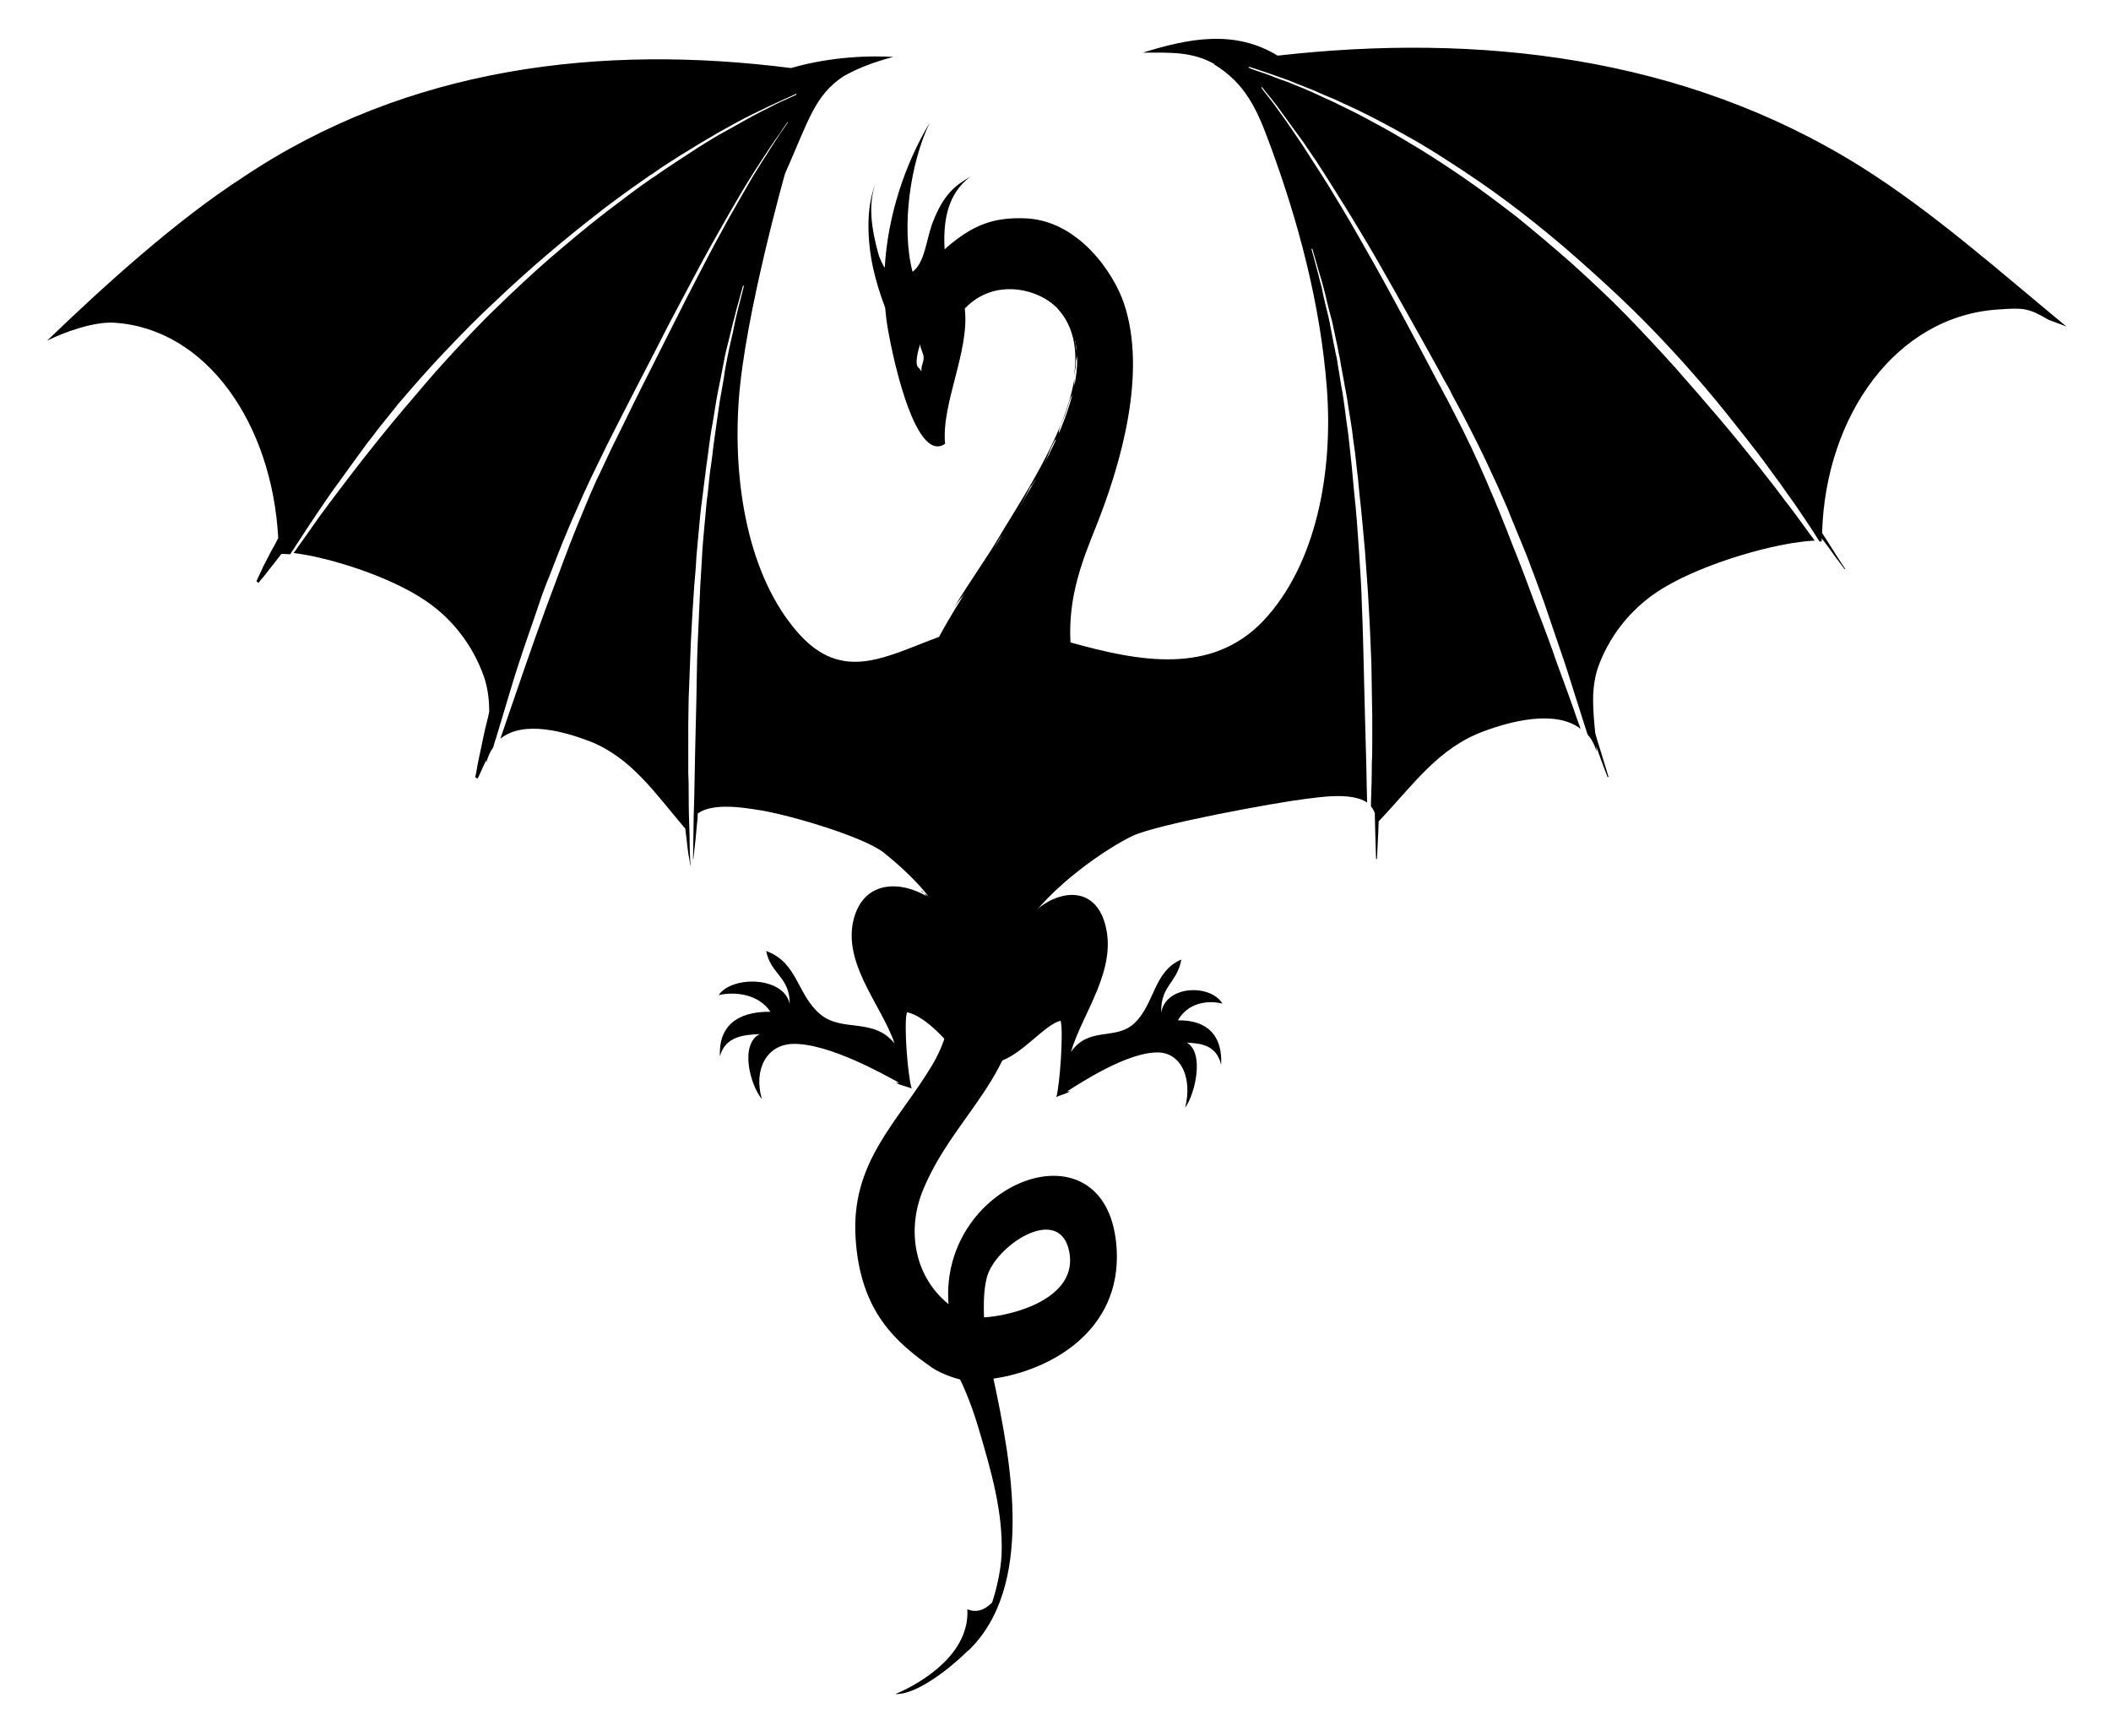 <?xml version="1.0" encoding="utf-8"?>
<!-- Generator: Adobe Illustrator 23.0.0, SVG Export Plug-In . SVG Version: 6.00 Build 0)  -->
<svg version="1.1" id="Layer_2" xmlns="http://www.w3.org/2000/svg" xmlns:xlink="http://www.w3.org/1999/xlink" x="0px" y="0px"
	 viewBox="0 0 493.2 405.7" style="enable-background:new 0 0 493.2 405.7;" xml:space="preserve">
<g>
	<path d="M222.9,215.9c-4.2-8.3-19.1-13.7-23.1-2.3c-3.7,10.8,6.1,21,9.2,30.2c-4.9-6.1-12.1-2.6-17.2-6.7
		c-5.6-4.5-5.3-12.2-12.8-14.9c1.1,5.5,5.6,6.1,5.5,12.4c-1.3-6.5-13.5-6.7-16.6-2.1c3.9-0.9,9.4-0.2,12.1,3.9
		c-5.8-0.1-12.2,1.9-11.8,10.4c1.3-4.8,5.8-5,9.3-5.2c-4.7,2.4-2.3,11.8,0.5,15.2c-2-6.9,1.1-12.7,7.2-12.9
		c8.4-0.2,21.4,7.2,24.9,9.1c-0.3,0-0.6,0-0.8,0c0.9,0.5,2.6,0.9,3.7,1.3c-0.9-2.7-1.9-15.2-1.1-17.8c4.2,0.8,10,7.1,12.5,11
		C226.9,239.7,228.8,221.8,222.9,215.9z"/>
	<path d="M238.2,217.9c3.6-8.3,16.5-13.7,19.9-2.3c3.2,10.8-5.2,21-7.9,30.2c4.2-6.1,10.4-2.6,14.8-6.7c4.8-4.5,4.5-12.2,11-14.9
		c-1,5.5-4.9,6.1-4.7,12.4c1.1-6.5,11.6-6.7,14.3-2.1c-3.4-0.9-8.1-0.2-10.4,3.9c5-0.1,10.5,1.9,10.1,10.4c-1.1-4.8-5-5-8-5.2
		c4.1,2.4,2,11.8-0.4,15.2c1.7-6.9-0.9-12.7-6.2-12.9c-7.2-0.2-18.4,7.2-21.4,9.1c0.2,0,0.5,0,0.7,0c-0.8,0.5-2.3,0.9-3.2,1.3
		c0.8-2.7,1.7-15.2,1-17.8c-3.7,0.8-9.1,8.1-14.6,9.6C230.9,240.2,233.1,223.8,238.2,217.9z"/>
	<path d="M434.7,38.9C393.3,13,345.1,7.7,298.5,13c-10-6.1-20.6-4.1-31.5-0.7c6.5,0,11.5-0.3,16.8,2.7l0,0c-0.1,0-0.1,0-0.2,0
		c7.4,4.5,10.1,10.6,13,18.5c6.7,18.1,11.9,37.5,13.4,57.2c1.5,19.7-2.5,41.2-14.8,54.3c-12.2,12.9-29.3,9.5-45.1,5.1
		c-0.6-10.8,2.9-19.4,5.9-26.9c6-15,12-36.2,6.6-52.3c-2.3-6.9-10.6-19.6-23.4-19.9c-7-0.2-11.6,1.5-17.3,6.2
		c-0.4,0.4-0.9,0.7-1.2,1.1c-0.4-6.7,0.7-13.1,6-17c-3.3,1.9-6.2,3.9-8.8,10.7c-1.5,3.9-1.8,9.4-4.7,11.5c-2.7-10.4-0.5-25.5,4-34.8
		c-5.8,9.7-9.8,21.7-10.5,33.9c-0.7-1.2-1.3-2.5-1.6-3.7c-1.4-5.3-2.4-11-0.5-16.2c-1.2,3.1-1.7,6.5-1.7,9.9
		c0,7.2,1.6,13.1,3.9,19.3c0.1,0.9,0.2,1.8,0.3,2.8c0.8,6,6.4,34,13.7,29c-0.9-9.5,5.8-21.7,4.6-31.6c7-7.4,17.6-4.6,22.1,0.3
		c12.8,14.1-7.4,42.5-14.2,54c-2.6,4.3-9.3,13.8-13.9,22.4c-12.7,4.7-22.6,10.8-33-1c-11.5-13.1-15.2-34.6-13.8-54.3
		c1.4-19.7,10.8-52.9,10.8-52.9c5.5-12.4,6.9-18.3,13.7-22.8c0,0,0,0,0,0c3.6-2,7.1-3.3,11.6-4.5c-4.9-0.3-14.2-0.2-23.9,2.6
		c-43.9-5.6-89.4-0.5-128.3,25.7C41.2,51.5,24.6,66.5,11,79.6c4-2,10.9-4.5,15.7-4.2c21.7,1.4,36.9,23.8,38.3,50.3
		c-0.5,1-1,2-1.5,2.8c-0.6,1.1-1.1,2.2-1.6,3.1c-0.5,0.9-0.8,1.7-1.1,2.3c-0.6,1.3-0.9,1.9-0.9,1.9l0.5,0.4c0,0,0.4-0.6,1.3-1.6
		c0.8-1,2-2.6,3.6-4.6c0.1-0.2,0.3-0.4,0.5-0.6c0.6,0,1.3,0.1,2,0.1c0.4-0.7,0.9-1.3,1.3-2c1.9-2.9,4.1-6.3,6.5-9.8
		c1.2-1.8,2.5-3.6,3.9-5.5c1.4-1.9,2.7-3.8,4.2-5.8c0.7-1,1.5-2,2.2-3c0.8-1,1.6-2,2.3-3c1.6-2,3.2-4,4.9-6.1c3.4-4,7-8.1,10.8-12.1
		c3.8-4,7.7-8,11.7-11.7c4-3.8,8.1-7.5,12.2-11c4.1-3.5,8.2-6.8,12.2-9.9c2-1.6,4-3,6-4.5c2-1.4,3.9-2.8,5.8-4.1
		c1-0.6,1.9-1.3,2.8-1.9c0.9-0.6,1.9-1.2,2.8-1.8c1.8-1.2,3.6-2.2,5.3-3.3c1.7-1,3.4-2,4.9-2.9c1.6-0.9,3.1-1.7,4.5-2.5
		c2.8-1.5,5.3-2.7,7.4-3.7c2.1-1,3.7-1.7,4.8-2.2c1.1-0.5,1.7-0.8,1.7-0.8l0.1,0.2c0,0-0.6,0.3-1.7,0.8c-1.1,0.5-2.8,1.2-4.8,2.3
		c-2.1,1-4.5,2.3-7.3,3.9c-1.4,0.8-2.9,1.6-4.5,2.5c-1.5,0.9-3.2,1.9-4.9,3c-1.7,1.1-3.4,2.2-5.2,3.4c-0.9,0.6-1.8,1.2-2.7,1.8
		c-0.9,0.6-1.8,1.3-2.8,1.9c-1.9,1.3-3.8,2.7-5.8,4.2c-1.9,1.5-3.9,2.9-5.9,4.5c-4,3.1-8,6.5-12.1,10c-4,3.5-8.1,7.3-12,11.1
		c-4,3.8-7.8,7.9-11.5,11.9c-3.7,4-7.2,8.2-10.6,12.2c-3.4,4-6.6,8-9.6,11.8c-1.5,1.9-2.9,3.8-4.3,5.6c-1.4,1.8-2.7,3.6-4,5.3
		c-1.3,1.7-2.5,3.4-3.6,5c-1.1,1.6-2.2,3.1-3.2,4.5c-0.3,0.5-0.6,0.9-1,1.4c8.7,1.1,22.4,5.5,30.6,11c5.9,3.9,11.1,10,13.9,18
		c0.9,2.7,1.2,5.4,1.2,8.1c-0.3,1.5-0.7,2.9-1,4.2c-0.3,1.4-0.6,2.7-0.8,3.8c-0.5,2.3-0.9,4.1-1.1,5.4c-0.2,1.3-0.4,1.9-0.4,1.9
		l0.6,0.3c0,0,0.3-0.6,0.8-1.7c0.3-0.7,0.7-1.6,1.2-2.6c0,0.2,0,0.4,0,0.6c0.4-1.4,0.9-2.6,1.6-3.5c0.2-0.8,0.5-1.7,0.8-2.6
		c1-3.3,2.1-7,3.3-11c1.2-4,2.6-8.3,4.2-12.9c0.8-2.3,1.6-4.6,2.4-7c0.8-2.4,1.7-4.8,2.7-7.2c0.9-2.4,1.9-4.9,2.9-7.4
		c1-2.5,2.1-5,3.2-7.5c1.1-2.5,2.2-5,3.4-7.5c0.6-1.2,1.2-2.5,1.8-3.7c0.6-1.2,1.2-2.5,1.8-3.7c1.2-2.4,2.5-4.9,3.7-7.3
		c1.2-2.4,2.5-4.8,3.7-7.2c2.5-4.8,4.9-9.5,7.2-14c2.4-4.5,4.7-8.9,6.9-13c2.2-4.1,4.4-8,6.4-11.5c1-1.8,2-3.4,2.9-5
		c0.9-1.6,1.9-3.1,2.7-4.5c0.9-1.4,1.7-2.7,2.5-3.9c0.8-1.2,1.5-2.3,2.1-3.2c0.7-1,1.2-1.8,1.8-2.6c0.5-0.7,1-1.4,1.3-1.9
		c0.7-1,1.1-1.6,1.1-1.6l0.1,0.1c0,0-0.4,0.5-1.1,1.6c-0.4,0.5-0.8,1.1-1.3,1.9c-0.5,0.8-1.1,1.6-1.7,2.6c-0.6,1-1.3,2.1-2.1,3.3
		c-0.7,1.2-1.6,2.5-2.4,3.9c-0.8,1.4-1.7,2.9-2.6,4.5c-0.9,1.6-1.9,3.3-2.9,5.1c-2,3.6-4.1,7.5-6.2,11.6c-2.2,4.2-4.4,8.5-6.7,13.1
		c-2.3,4.6-4.7,9.3-7.1,14.1c-1.2,2.4-2.4,4.8-3.6,7.3c-1.2,2.4-2.4,4.9-3.6,7.3c-1.2,2.5-2.3,5-3.5,7.4c-1.1,2.5-2.2,5-3.2,7.5
		c-2.1,5-4,10-5.8,14.9c-3.7,9.7-6.9,18.9-9.6,26.8c-1.4,4.1-2.7,7.8-3.8,11.1c5.5-4.5,15.4-1.5,20.9,0.6
		c9.7,3.8,15.3,12.2,22.3,20.4c0.1,0.9,0.2,1.7,0.3,2.4c0.2,2,0.4,3.5,0.6,4.5c0.2,1,0.2,1.6,0.2,1.6l0.1,0c-0.1-1.9-0.2-4.3-0.2-7
		c-0.1-2.7-0.2-5.8-0.2-9.2c0-1.7,0-3.4-0.1-5.2c0-1.8,0-3.7,0-5.6c0-1.9,0-3.9,0-5.9c0-2,0.1-4.1,0.1-6.2c0.2-4.2,0.3-8.5,0.5-12.9
		c0.2-4.4,0.5-8.9,0.8-13.3c0.2-2.2,0.4-4.5,0.5-6.7c0.2-2.2,0.4-4.4,0.6-6.6c0.2-2.2,0.4-4.4,0.7-6.5c0.3-2.1,0.5-4.3,0.8-6.3
		c0.2-2.1,0.6-4.1,0.8-6.1c0.3-2,0.5-3.9,0.9-5.8c0.3-1.9,0.6-3.7,0.9-5.5c0.3-1.8,0.7-3.5,1-5.1c0.3-1.6,0.6-3.2,0.9-4.7
		c0.3-1.5,0.7-2.9,1-4.2c0.3-1.3,0.6-2.5,0.9-3.7c0.3-1.1,0.6-2.2,0.8-3.1c1-3.7,1.6-5.8,1.6-5.8l0.2,0.1c0,0-0.5,2.1-1.5,5.9
		c-0.2,0.9-0.5,2-0.7,3.1c-0.2,1.1-0.5,2.4-0.8,3.7c-0.3,1.3-0.6,2.7-0.9,4.2c-0.3,1.5-0.6,3.1-0.8,4.7c-0.3,1.6-0.6,3.3-0.9,5.1
		c-0.3,1.8-0.5,3.6-0.8,5.5c-0.3,1.9-0.5,3.8-0.8,5.8c-0.2,2-0.5,4-0.8,6.1c-0.2,2.1-0.4,4.2-0.7,6.3c-0.2,2.1-0.4,4.3-0.6,6.5
		c-0.2,2.2-0.4,4.4-0.5,6.6c-0.1,2.2-0.3,4.4-0.4,6.7c-0.2,4.5-0.4,8.9-0.6,13.3c-0.2,4.4-0.2,8.7-0.3,12.9
		c-0.2,8.4-0.4,16.2-0.5,22.9c-0.1,3.4-0.2,6.4-0.2,9.1c0,2.2-0.1,4.2-0.1,5.9c0-0.2,0-0.3,0.1-0.5c0.1-1,0.3-2.6,0.5-4.5
		c0.1-1,0.2-2.1,0.3-3.2c0.1-0.9,0.2-1.8,0.2-2.8c3.5-2.7,11.3-1.3,13.9-0.9c6.1,0.8,24.7,6.1,29.7,10.1c5.4,4.4,11,9.7,14.3,16.3
		c2.4,11.5,3.1,22.9-3.2,33.4c-8,13.3-19,22.5-17.8,40.4c1.1,17.1,9.5,24.3,17.8,30.1c2.8,1.9,6.6,2.8,6.6,2.8s2.4,4.7,4.5,12
		c2.7,9.2,5.6,19,5.2,29c-0.2,3.5-1,7.4-2.2,11.1c-1.7,1.7-3.5,2.5-5.8,1.6c0.6,10.4-10.6,17.2-16.8,19.8c5,0.2,12.8-6.1,16.5-9.7
		c0.2-0.2,0.4-0.4,0.6-0.6c0,0.1-0.1,0.1-0.1,0.2c15.6-15,10.1-43.9,5.9-63.6c13.3-1.9,29.8-11.1,28.8-30.1
		c-1.7-31-41.5-16.3-39.3,12.7c-7.9-6.4-9.9-17.2-5.9-26.8c7.5-18,23.1-26.6,22.8-49.8c-0.1-4.6,0-8.1,0.4-11
		c6.4-10.1,20-19.1,25.7-21.8c6-2.8,33.6-7.8,40.1-8.6c2.8-0.3,10.9-1.8,14.7,0.8c-0.1-2.8-0.1-5.9-0.2-9.3c-0.1-3.4-0.2-7-0.3-10.9
		c-0.1-3.9-0.2-7.9-0.3-12.2c-0.1-4.2-0.2-8.6-0.4-13c-0.1-4.4-0.4-8.9-0.7-13.4c-0.3-4.5-0.6-9-1.1-13.4c-0.2-2.2-0.4-4.4-0.6-6.5
		c-0.2-2.2-0.5-4.3-0.7-6.4c-0.2-2.1-0.6-4.1-0.8-6.1c-0.3-2-0.5-4-0.9-5.9c-0.3-1.9-0.6-3.7-0.9-5.5c-0.1-0.9-0.3-1.8-0.5-2.6
		c-0.2-0.9-0.3-1.7-0.5-2.5c-0.3-1.6-0.6-3.2-0.9-4.7c-0.3-1.5-0.7-2.9-1-4.2c-0.3-1.3-0.6-2.6-0.8-3.7c-0.3-1.1-0.6-2.2-0.8-3.1
		c-1-3.8-1.6-5.9-1.6-5.9l0.2-0.1c0,0,0.6,2.1,1.7,5.9c0.3,0.9,0.6,2,0.9,3.1c0.3,1.1,0.6,2.4,0.9,3.7c0.3,1.3,0.7,2.7,1.1,4.2
		c0.3,1.5,0.7,3.1,1,4.7c0.2,0.8,0.4,1.7,0.5,2.5c0.2,0.9,0.4,1.7,0.5,2.6c0.3,1.8,0.7,3.6,1,5.5c0.4,1.9,0.7,3.9,1,5.9
		c0.3,2,0.7,4,0.9,6.1c0.3,2.1,0.6,4.2,0.8,6.4c0.3,2.2,0.5,4.3,0.7,6.6c0.5,4.4,0.9,8.9,1.3,13.4c0.3,4.5,0.7,9,0.9,13.4
		c0.3,4.4,0.4,8.8,0.6,13c0,2.1,0.1,4.2,0.1,6.2c0,2,0.1,4,0.1,6c0,1.9,0,3.8,0,5.7c0,1.8,0,3.6-0.1,5.3c0,3.4-0.1,6.5-0.2,9.2
		c0,0.3,0,0.6,0,0.9c0.4,0.5,0.7,1,0.9,1.6c0,1.7,0.1,3.2,0.1,4.5c0.1,3.9,0.2,6.2,0.2,6.2l0.2,0c0,0,0.1-2.3,0.3-6.2
		c0-0.8,0.1-1.7,0.1-2.6c8-8.4,13.9-17.2,24.7-21.1c5.9-2.2,16.6-5.1,22.5-0.5c-0.5-1.4-1.1-2.9-1.6-4.5c-1.2-3.3-2.5-7-4-11
		c-1.4-4.1-3-8.4-4.8-13c-1.7-4.6-3.5-9.5-5.5-14.4c-1.9-5-4-10.1-6.2-15.2c-2.2-5.1-4.6-10.2-7.2-15.2l-1.9-3.7
		c-0.7-1.2-1.3-2.5-2-3.7c-1.3-2.5-2.6-4.9-3.9-7.4c-2.6-4.9-5.2-9.7-7.7-14.3c-2.5-4.6-5-9-7.4-13.2c-2.4-4.2-4.7-8-6.9-11.6
		c-1.1-1.8-2.2-3.4-3.2-5c-1-1.6-2-3.1-2.9-4.5c-1.9-2.8-3.5-5.2-4.9-7.1c-1.4-2-2.5-3.4-3.3-4.4c-0.8-1-1.2-1.6-1.2-1.6l0.1-0.2
		c0,0,0.4,0.5,1.2,1.5c0.8,1,2,2.4,3.4,4.4c1.4,1.9,3.1,4.3,5.1,7c0.9,1.4,2,2.9,3,4.4c1,1.6,2.1,3.2,3.2,5
		c2.2,3.5,4.6,7.3,7.1,11.5c2.5,4.1,5,8.5,7.6,13.1c2.6,4.6,5.2,9.3,7.9,14.1c1.3,2.4,2.7,4.8,4,7.3c0.7,1.2,1.4,2.4,2,3.7l2,3.7
		c2.6,5,5.2,10.1,7.5,15.2c1.2,2.5,2.3,5.1,3.4,7.6c1,2.6,2.1,5.1,3.1,7.6c0.5,1.2,1,2.5,1.5,3.7c0.5,1.2,0.9,2.5,1.4,3.7
		c0.9,2.4,1.8,4.8,2.6,7.1c1.6,4.7,3.1,9.1,4.5,13.2c1.4,4.1,2.5,7.9,3.6,11.2c0.7,2.3,1.4,4.4,2,6.3c0.9,1,1.6,2.3,2.1,3.9
		c0-0.4,0-0.7-0.1-1.1c0,0.1,0,0.1,0.1,0.2c1.6,4.5,2.6,7,2.6,7l0.2-0.1c0,0-0.8-2.6-2.2-7.2c-0.3-0.9-0.6-1.9-0.9-3
		c-0.5-5.3-1.1-10.6,0.8-15.8c3-8,8.5-14.1,14.9-18c9.8-6,26.7-10.8,35.6-11.2c0,0-0.1-0.1-0.1-0.1c-1.6-2.1-3.4-4.7-5.6-7.6
		c-1.1-1.4-2.3-3-3.5-4.6c-1.2-1.6-2.6-3.3-3.9-5c-2.8-3.5-5.8-7.2-9.1-11.1c-3.3-3.9-6.8-7.9-10.4-12c-3.7-4.1-7.5-8.2-11.5-12.3
		c-4-4.1-8.2-8-12.5-11.9c-4.3-3.8-8.7-7.5-13-11c-4.4-3.4-8.8-6.7-13.2-9.7c-4.4-3-8.6-5.7-12.7-8.1c-4.1-2.5-8.1-4.6-11.7-6.5
		c-1.9-0.9-3.6-1.8-5.3-2.6c-1.7-0.8-3.3-1.5-4.8-2.2c-1.5-0.7-3-1.3-4.3-1.8c-1.3-0.6-2.6-1-3.7-1.4c-2.2-0.9-4-1.5-5.2-1.9
		c-1.2-0.4-1.8-0.7-1.8-0.7l0.1-0.2c0,0,0.6,0.2,1.9,0.6c1.2,0.4,3,1,5.2,1.8c1.1,0.4,2.4,0.8,3.7,1.4c1.3,0.5,2.8,1.1,4.3,1.7
		c1.5,0.7,3.2,1.4,4.9,2.1c1.7,0.8,3.5,1.6,5.4,2.5c3.7,1.8,7.7,3.9,11.9,6.3c4.2,2.3,8.5,5.1,12.9,8c4.4,2.9,8.9,6.1,13.3,9.5
		c4.4,3.4,8.9,7.1,13.2,10.9c4.3,3.8,8.6,7.7,12.7,11.7c4.1,4,8,8.1,11.7,12.2c3.7,4.1,7.2,8.2,10.4,12.2c3.2,4,6.2,7.8,8.9,11.4
		c1.3,1.8,2.6,3.6,3.8,5.2c1.2,1.7,2.3,3.3,3.4,4.8c1,1.5,2,2.9,2.9,4.3c0.9,1.3,1.7,2.6,2.4,3.7c0.1,0.2,0.3,0.4,0.4,0.6
		c0.2,0,0.3,0,0.5,0c0-0.2,0-0.5,0-0.7c0.2,0.2,0.3,0.4,0.5,0.6c1.6,2.1,2.7,3.8,3.6,4.9c0.8,1.1,1.3,1.7,1.3,1.7l0.1-0.1
		c0,0-0.4-0.6-1.2-1.8c-0.8-1.2-1.9-3-3.3-5.2c-0.3-0.4-0.6-0.9-0.9-1.4c0.8-27.4,17.3-50.7,41.2-52.2c5.8-0.4,6.9-0.4,11.7,2.4
		l4.2,1.6C466.9,63.2,451.6,49.5,434.7,38.9z M215.3,86.8c-0.2-0.3-0.4-0.6-0.6-0.8c-1.2-0.7-0.1-4.5,0.3-5.6c0,1.2,0.8,2.1,0.8,3.2
		C215.8,84.7,215.1,85.7,215.3,86.8z M230.5,298.7c1.7-7.5,17-17.7,19.3-6.3c2.2,10.9-13,15-19.9,15.4
		C229.8,304.8,229.8,301.6,230.5,298.7z"/>
	<path d="M204.2,102.9c0,0,0,0.1,0,0.1"/>
	<g>
		<path d="M259.8,94.2c-0.2,0-0.4,0-0.5,0c0,0.1,0,0.2-0.1,0.3C259.4,94.4,259.6,94.3,259.8,94.2z"/>
		<path d="M248.1,102.3c-1.1-1.1-1-1.3,0.6-5.1c1-2.4,1.3-5.3,2.5-5.2c0.9,0.4,2.1,1.3,2.7,1.5c1.4,0.6,3.7,1.5,5.3,0.9
			c0-0.1,0-0.2,0.1-0.3c-1,0-1.9-0.1-2.9-0.3c-1.8-0.4-5.2-1.7-5.4-4.3c0-0.3,0-0.6,0-0.9c-2.3,13.7-13.3,29.5-17.9,37.4
			c-1.9,3.3-6.2,9.4-10.2,15.9c1-1.4,2-2.8,3-3.5c1-0.8,1.2-0.3,2.2,0.4c0.5,0.3,2.8,1.9,2.9,1.8c-0.4-0.3-0.8-0.6-1.2-0.9
			c-1.5-1.2-2.8-2.2-1.8-4c1-1.7,2-3.8,2.8-5.1c2.5-3.7,3.2-7.5,5.2-4.8c0.8,1.1,4.5,3,4.6,2.9c-2-1-3.3-2.2-4.6-3.9
			c-1-1.4,0.8-3.8,1.6-5.2c0.7-1.3,1.5-2.7,2.2-4c0.3-0.5,0.6-1.2,0.9-1.8c1.1-1,1.1-2.9,2.8-1.5c4,3.3,6.1,3.8,6.2,3.6
			c-0.8-0.2-1.7-0.5-2.6-1.2c-3.5-2.9-4.4-3.2-3.3-5.7c0.9-2.1,1.5-4.1,2.6-6c0.3-0.5,1-0.6,1.9-0.2c1,0.6,2,1.4,3,1.8
			c1.6,0.6,4.1,0.7,4.1,0.6c-1.3-0.1-2.8-0.3-3.9-0.8C250.4,103.8,249,103.2,248.1,102.3z"/>
		<path d="M242.2,68.6c0,0,0.1,0,0.1,0c0,0,0,0,0,0.1c1.9,0.9,3.6,2.1,4.8,3.4c3.9,4.3,4.7,9.9,3.8,15.9c0.1-0.7,0.3-1.5,0.4-2.2
			c0-0.7,0-2.3,0.6-2.8c1,0.2,1.7,0.2,3,0.1c0.7,0,2.2-0.2,2.9-0.4c0.3-0.1,1-0.2,1.4-0.7c-1,0.5-2,0.5-3.1,0.7
			c-1.2,0.1-2.5,0.1-3.7-0.2c-1-0.2-0.9-0.6-1.1-2.3c-0.1-0.9-0.4-2.4-0.6-3.3c-0.1-0.6,0.3-1,0.8-1.3c0.3-0.2,0.8-0.4,1.3-0.7
			c1.4-0.8,2.4-1.9,2.7-2.6c-0.9,1.1-1.5,1.5-2.9,2.3c-0.9,0.5-2.3,1.2-3,0.2c-0.3-0.5-1.1-1.7-1.5-2.3c-0.3-0.5-0.6-0.9-0.9-1.4
			c-0.2-0.4-0.2-0.5,0.1-0.9c0.2-0.3,0.6-0.5,0.8-0.7c0.5-0.5,1.4-1.5,1.4-2.3c-0.2,0.5-0.9,1.4-1.3,1.8c-1.4,1.4-2,1.4-3,0.8
			c-0.4-0.2-2-1-2.2-1.6c0,0,0.1-0.1,0.1-0.1c0.5-0.8,0.8-1.4,1.1-2.9c-0.8,2.3-0.8,3.7-3.9,2.4c-2.1-0.9-0.7-2.2-0.6-3.7
			c-0.1,0.8-0.8,2.8-1.1,3.1c-0.5,0.5-1.4,0.2-1.9,0.1c-1.9-0.1-1.4-1.3-1.4-3.5c-0.6,2.5,0.4,2.9-1.6,3.5c-2.6,0.7-1.8-1.2-2.3-2.9
			c0,1.8,0.3,3.4-1.2,4.1c-1.9,0.9-1.7-1.4-2.5-2.7c0.2,0.9,1,2.7,0.5,3.7c-0.8,0.3-1.8,1-2.2,1.1c-1.4,0.4-1.8-1.6-2.5-2.8
			c0.4,1.4,1.2,2.8,1.6,4.2C230.4,66.5,237.2,66.4,242.2,68.6z"/>
	</g>
	<g>
		<path d="M276.9,161.1c-2.2,0.5-4.6,0.7-6.9,0.8c-3.1,0.1-7.2,0.1-10.2-1.2c-1.3,4-4.6,5.2-6.4,5.2c1.6,1.5,2.4,8.8,0.5,13.1
			c0.9-1.5,1.5-3.3,1.7-5.5c0.1-1.2,0.2-3-0.2-4.9c1.4-0.5,2.3-1.3,3.3-2.4c1.8-1.8,2.1-4,2.1-4s3.9,0.4,5.6,0.5
			c2.8,0.2,6.5-0.3,9.3-1c2.6-0.6,6.2-1.6,8.5-3.3C282,160,279.3,160.5,276.9,161.1z"/>
		<path d="M215.9,208.7c-0.2-0.3-0.5-0.5-0.7-0.7C215.3,208.3,215.6,208.5,215.9,208.7z"/>
		<path d="M214.6,189.4c-1.1-6.2-2.9-11.1-2.2-17.6c0.1,0.1,0.2,0.1,0.3,0.2c0.2-2.2,0.2-2.7,0.5-5.3c-2.2,0.9-6.2,0.4-6.7-5.6
			c-7.9,1.1-16.8,0.8-22.2-6.7c4.7,8.6,16,8.4,21.9,7.6c0,6.4,3.6,8.5,5.7,9.5c0.2,7.6-0.1,13.2,2.1,20.6c1.5,5,3.6,12.1,3.3,17.5
			c-0.5-0.3-0.9-0.6-1.4-0.9c1.8,2,3.6,5.5,3.9,8.2c0.2-3.5-1-7.4-1.7-10.8C216.9,200.5,215.6,195.1,214.6,189.4z M211.9,171.6
			c0.1,0.1,0.2,0.1,0.3,0.2C212.1,171.8,212,171.7,211.9,171.6z"/>
		<path d="M247.3,189.4c-1.6-3.5-1.6-6.7-4.5-9c-2.9-2.3-7.1-3.2-10.3-1.3c4.4-0.6,8.7,0.7,11.2,5.5c4.4,8.4-0.8,17.7-2.3,26
			c-1.4,8.2-1.4,16.8-4.1,24.6c2-2.6,2.7-7,3.1-10.4c1.6-13.6,1-10.7,3-17.5c1.6-5.4,4.5-16.5,7.9-20.3c0.7-0.8,0.9-2,0.9-3.2
			C251.7,186.4,249.8,190.1,247.3,189.4z"/>
		<path d="M222.2,190.9c-0.1,4.8,0.8,10.2,2.2,14.6c0.2-7.5-1.4-20.6,3.9-24.8C224.9,183,222.3,185.1,222.2,190.9z"/>
		<path d="M228.3,180.7c0.2-0.1,0.4-0.3,0.6-0.4C228.7,180.4,228.5,180.5,228.3,180.7z"/>
		<path d="M222.2,241.6c0.7-3.6,0.4-8.6,1.5-12.2c-0.6-1.3-0.9-3.2-1.5-4.5C221.6,230.1,222.6,236.2,222.2,241.6z"/>
		<path d="M223.7,229.6v-0.4c0,0.1,0,0.2-0.1,0.2C223.7,229.5,223.7,229.5,223.7,229.6z"/>
	</g>
</g>
</svg>
